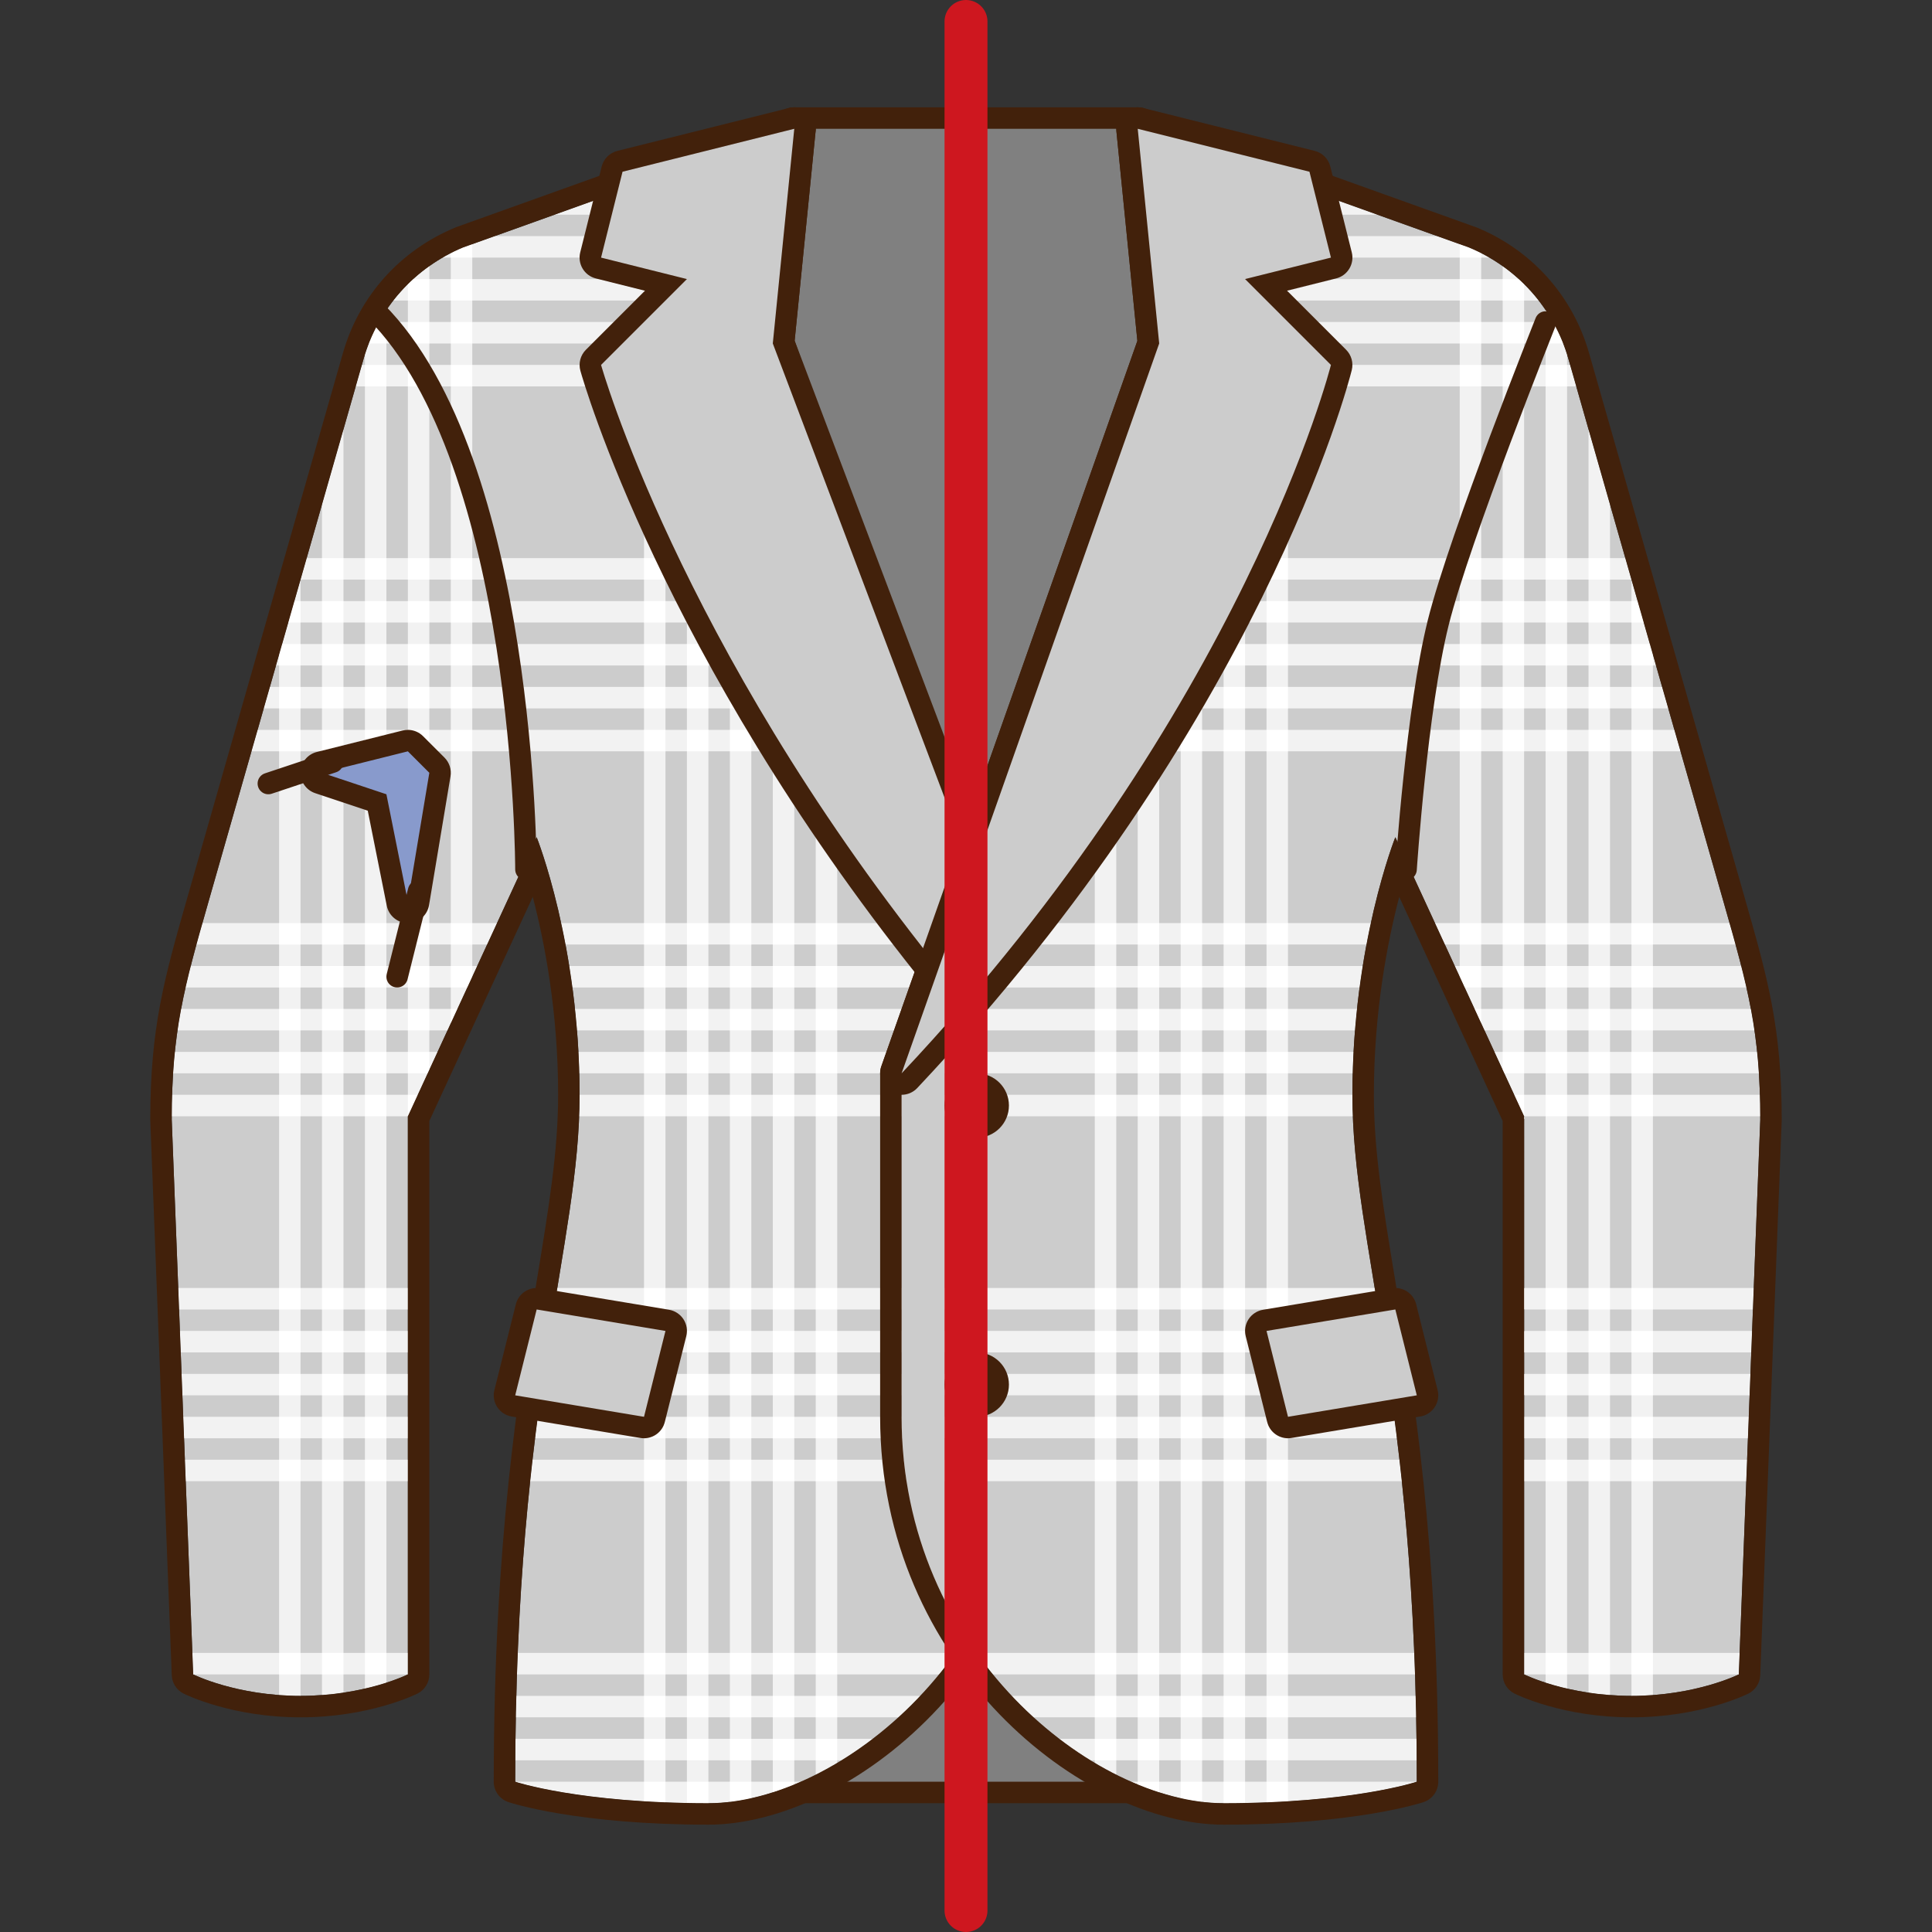 <?xml version="1.0" encoding="iso-8859-1"?>
<!-- Generator: Adobe Illustrator 21.1.0, SVG Export Plug-In . SVG Version: 6.00 Build 0)  -->
<svg version="1.1" id="shtopka_x5F_09" xmlns="http://www.w3.org/2000/svg" xmlns:xlink="http://www.w3.org/1999/xlink" x="0px"
	 y="0px" viewBox="0 0 90 90" style="enable-background:new 0 0 90 90;" xml:space="preserve">
<rect x="0" y="0" width="90" height="90" fill="#333333" stroke="none"/>
<rect style="fill:none;" width="90" height="90"/>
<g>
	<g>
		<path style="fill:#808080;" d="M37,83.5c-0.241,0-0.448-0.172-0.492-0.409l-7-38c-0.011-0.06-0.011-0.12,0-0.179l7-39
			C36.551,5.673,36.758,5.5,37,5.5h16c0.242,0,0.449,0.173,0.492,0.412l7,39c0.011,0.059,0.011,0.12,0,0.179l-7,38
			C53.448,83.328,53.241,83.5,53,83.5H37z"/>
		<path style="fill:#42210B;" d="M53,6l7,39l-7,38H37l-7-38l7-39H53 M53,5H37c-0.484,0-0.899,0.347-0.984,0.823l-7,39
			c-0.021,0.118-0.021,0.24,0.001,0.358l7,38C36.104,83.656,36.518,84,37,84h16c0.482,0,0.896-0.344,0.983-0.819l7-38
			c0.022-0.118,0.022-0.239,0.001-0.358l-7-39C53.899,5.347,53.484,5,53,5L53,5z"/>
	</g>
	<g>
		<path style="fill:#CCCCCC;" d="M37,6l-15.418,5.525c-2.262,0.932-3.974,2.847-4.646,5.2l-7.243,25.35
			C8.57,46.006,8,48.074,8,52.162L9,78c0,0,2,1,5,1s5-1,5-1V52l6-13c0,0,2,5,2,12s-3,14-3,32c0,0,3,1,9,1s15-7,15-18c0-7,0-16,0-16
			L36,16L37,6z"/>
	</g>
	<g>
		<defs>
			<path id="SVGID_1_" d="M37,6l-15.418,5.525c-2.262,0.932-3.974,2.847-4.646,5.2l-7.243,25.35C8.57,46.006,8,48.074,8,52.162L9,78
				c0,0,2,1,5,1s5-1,5-1V52l6-13c0,0,2,5,2,12s-3,14-3,32c0,0,3,1,9,1s15-7,15-18c0-7,0-16,0-16L36,16L37,6z"/>
		</defs>
		<clipPath id="SVGID_2_">
			<use xlink:href="#SVGID_1_"  style="overflow:visible;"/>
		</clipPath>
		<g style="clip-path:url(#SVGID_2_);">
			<g>
				<rect x="30" y="1" style="fill:#F2F2F2;" width="1" height="88"/>
				<rect x="32" y="1" style="fill:#F2F2F2;" width="1" height="88"/>
				<rect x="34" y="1" style="fill:#F2F2F2;" width="1" height="88"/>
				<rect x="36" y="1" style="fill:#F2F2F2;" width="1" height="88"/>
				<rect x="38" y="1" style="fill:#F2F2F2;" width="1" height="88"/>
				<rect x="13" y="1" style="fill:#F2F2F2;" width="1" height="88"/>
				<rect x="15" y="1" style="fill:#F2F2F2;" width="1" height="88"/>
				<rect x="17" y="1" style="fill:#F2F2F2;" width="1" height="88"/>
				<rect x="19" y="1" style="fill:#F2F2F2;" width="1" height="88"/>
				<rect x="21" y="1" style="fill:#F2F2F2;" width="1" height="88"/>
			</g>
			<g>
				
					<rect x="25" y="6" transform="matrix(-1.836970e-16 1 -1 -1.836970e-16 52 1)" style="fill:#F2F2F2;" width="1" height="41"/>
				
					<rect x="25" y="8" transform="matrix(-1.836970e-16 1 -1 -1.836970e-16 54 3)" style="fill:#F2F2F2;" width="1" height="41"/>
				
					<rect x="25" y="10" transform="matrix(-1.836970e-16 1 -1 -1.836970e-16 56 5)" style="fill:#F2F2F2;" width="1" height="41"/>
				
					<rect x="25" y="12" transform="matrix(-1.836970e-16 1 -1 -1.836970e-16 58 7)" style="fill:#F2F2F2;" width="1" height="41"/>
				
					<rect x="25" y="14" transform="matrix(-1.836970e-16 1 -1 -1.836970e-16 60 9)" style="fill:#F2F2F2;" width="1" height="41"/>
				
					<rect x="25" y="-11" transform="matrix(-1.836970e-16 1 -1 -1.836970e-16 35 -16)" style="fill:#F2F2F2;" width="1" height="41"/>
				
					<rect x="25" y="-9" transform="matrix(-1.836970e-16 1 -1 -1.836970e-16 37 -14)" style="fill:#F2F2F2;" width="1" height="41"/>
				
					<rect x="25" y="-7" transform="matrix(-1.836970e-16 1 -1 -1.836970e-16 39 -12)" style="fill:#F2F2F2;" width="1" height="41"/>
				
					<rect x="25" y="-5" transform="matrix(-1.836970e-16 1 -1 -1.836970e-16 41 -10)" style="fill:#F2F2F2;" width="1" height="41"/>
				
					<rect x="25" y="-3" transform="matrix(-1.836970e-16 1 -1 -1.836970e-16 43 -8)" style="fill:#F2F2F2;" width="1" height="41"/>
				
					<rect x="25" y="40" transform="matrix(-1.836970e-16 1 -1 -1.836970e-16 86 35)" style="fill:#F2F2F2;" width="1" height="41"/>
				
					<rect x="25" y="42" transform="matrix(-1.836970e-16 1 -1 -1.836970e-16 88 37)" style="fill:#F2F2F2;" width="1" height="41"/>
				
					<rect x="25" y="44" transform="matrix(-1.836970e-16 1 -1 -1.836970e-16 90 39)" style="fill:#F2F2F2;" width="1" height="41"/>
				
					<rect x="25" y="46" transform="matrix(-1.836970e-16 1 -1 -1.836970e-16 92 41)" style="fill:#F2F2F2;" width="1" height="41"/>
				
					<rect x="25" y="48" transform="matrix(-1.836970e-16 1 -1 -1.836970e-16 94 43)" style="fill:#F2F2F2;" width="1" height="41"/>
				
					<rect x="25" y="57" transform="matrix(-1.836970e-16 1 -1 -1.836970e-16 103 52)" style="fill:#F2F2F2;" width="1" height="41"/>
				
					<rect x="25" y="59" transform="matrix(-1.836970e-16 1 -1 -1.836970e-16 105 54)" style="fill:#F2F2F2;" width="1" height="41"/>
				
					<rect x="25" y="61" transform="matrix(-1.836970e-16 1 -1 -1.836970e-16 107 56)" style="fill:#F2F2F2;" width="1" height="41"/>
				
					<rect x="25" y="63" transform="matrix(-1.836970e-16 1 -1 -1.836970e-16 109 58)" style="fill:#F2F2F2;" width="1" height="41"/>
				
					<rect x="25" y="65" transform="matrix(-1.836970e-16 1 -1 -1.836970e-16 111 60)" style="fill:#F2F2F2;" width="1" height="41"/>
				
					<rect x="25" y="23" transform="matrix(-1.836970e-16 1 -1 -1.836970e-16 69 18)" style="fill:#F2F2F2;" width="1" height="41"/>
				
					<rect x="25" y="25" transform="matrix(-1.836970e-16 1 -1 -1.836970e-16 71 20)" style="fill:#F2F2F2;" width="1" height="41"/>
				
					<rect x="25" y="27" transform="matrix(-1.836970e-16 1 -1 -1.836970e-16 73 22)" style="fill:#F2F2F2;" width="1" height="41"/>
				
					<rect x="25" y="29" transform="matrix(-1.836970e-16 1 -1 -1.836970e-16 75 24)" style="fill:#F2F2F2;" width="1" height="41"/>
				
					<rect x="25" y="31" transform="matrix(-1.836970e-16 1 -1 -1.836970e-16 77 26)" style="fill:#F2F2F2;" width="1" height="41"/>
			</g>
			<g>
				<rect x="36" y="60" style="fill:#FFFFFF;" width="1" height="1"/>
				<rect x="38" y="60" style="fill:#FFFFFF;" width="1" height="1"/>
				<rect x="34" y="60" style="fill:#FFFFFF;" width="1" height="1"/>
				<rect x="32" y="17" style="fill:#FFFFFF;" width="1" height="1"/>
				<rect x="34" y="17" style="fill:#FFFFFF;" width="1" height="1"/>
				<rect x="36" y="17" style="fill:#FFFFFF;" width="1" height="1"/>
				<rect x="30" y="17" style="fill:#FFFFFF;" width="1" height="1"/>
				<rect x="21" y="17" style="fill:#FFFFFF;" width="1" height="1"/>
				<rect x="21" y="26" style="fill:#FFFFFF;" width="1" height="1"/>
				<rect x="38" y="17" style="fill:#FFFFFF;" width="1" height="1"/>
				<rect x="21" y="34" style="fill:#FFFFFF;" width="1" height="1"/>
				<rect x="21" y="49" style="fill:#FFFFFF;" width="1" height="1"/>
				<rect x="21" y="51" style="fill:#FFFFFF;" width="1" height="1"/>
				<rect x="21" y="60" style="fill:#FFFFFF;" width="1" height="1"/>
				<rect x="21" y="47" style="fill:#FFFFFF;" width="1" height="1"/>
				<rect x="30" y="60" style="fill:#FFFFFF;" width="1" height="1"/>
				<rect x="21" y="43" style="fill:#FFFFFF;" width="1" height="1"/>
				<rect x="21" y="45" style="fill:#FFFFFF;" width="1" height="1"/>
				<rect x="21" y="30" style="fill:#FFFFFF;" width="1" height="1"/>
				<rect x="21" y="32" style="fill:#FFFFFF;" width="1" height="1"/>
				<rect x="32" y="60" style="fill:#FFFFFF;" width="1" height="1"/>
				<rect x="21" y="28" style="fill:#FFFFFF;" width="1" height="1"/>
				<rect x="38" y="62" style="fill:#FFFFFF;" width="1" height="1"/>
				<rect x="36" y="62" style="fill:#FFFFFF;" width="1" height="1"/>
				<rect x="19" y="17" style="fill:#FFFFFF;" width="1" height="1"/>
				<rect x="19" y="32" style="fill:#FFFFFF;" width="1" height="1"/>
				<rect x="19" y="26" style="fill:#FFFFFF;" width="1" height="1"/>
				<rect x="19" y="15" style="fill:#FFFFFF;" width="1" height="1"/>
				<rect x="19" y="30" style="fill:#FFFFFF;" width="1" height="1"/>
				<rect x="19" y="28" style="fill:#FFFFFF;" width="1" height="1"/>
				<rect x="21" y="15" style="fill:#FFFFFF;" width="1" height="1"/>
				<rect x="38" y="15" style="fill:#FFFFFF;" width="1" height="1"/>
				<rect x="36" y="15" style="fill:#FFFFFF;" width="1" height="1"/>
				<rect x="34" y="15" style="fill:#FFFFFF;" width="1" height="1"/>
				<rect x="32" y="15" style="fill:#FFFFFF;" width="1" height="1"/>
				<rect x="19" y="49" style="fill:#FFFFFF;" width="1" height="1"/>
				<rect x="21" y="62" style="fill:#FFFFFF;" width="1" height="1"/>
				<rect x="19" y="62" style="fill:#FFFFFF;" width="1" height="1"/>
				<rect x="30" y="62" style="fill:#FFFFFF;" width="1" height="1"/>
				<rect x="19" y="34" style="fill:#FFFFFF;" width="1" height="1"/>
				<rect x="32" y="62" style="fill:#FFFFFF;" width="1" height="1"/>
				<rect x="19" y="60" style="fill:#FFFFFF;" width="1" height="1"/>
				<rect x="19" y="43" style="fill:#FFFFFF;" width="1" height="1"/>
				<rect x="19" y="51" style="fill:#FFFFFF;" width="1" height="1"/>
				<rect x="19" y="45" style="fill:#FFFFFF;" width="1" height="1"/>
				<rect x="34" y="62" style="fill:#FFFFFF;" width="1" height="1"/>
				<rect x="19" y="47" style="fill:#FFFFFF;" width="1" height="1"/>
				<rect x="30" y="15" style="fill:#FFFFFF;" width="1" height="1"/>
				<rect x="34" y="45" style="fill:#FFFFFF;" width="1" height="1"/>
				<rect x="36" y="47" style="fill:#FFFFFF;" width="1" height="1"/>
				<rect x="34" y="47" style="fill:#FFFFFF;" width="1" height="1"/>
				<rect x="38" y="47" style="fill:#FFFFFF;" width="1" height="1"/>
				<rect x="32" y="34" style="fill:#FFFFFF;" width="1" height="1"/>
				<rect x="32" y="30" style="fill:#FFFFFF;" width="1" height="1"/>
				<rect x="32" y="32" style="fill:#FFFFFF;" width="1" height="1"/>
				<rect x="32" y="47" style="fill:#FFFFFF;" width="1" height="1"/>
				<rect x="32" y="43" style="fill:#FFFFFF;" width="1" height="1"/>
				<rect x="38" y="28" style="fill:#FFFFFF;" width="1" height="1"/>
				<rect x="32" y="28" style="fill:#FFFFFF;" width="1" height="1"/>
				<rect x="34" y="28" style="fill:#FFFFFF;" width="1" height="1"/>
				<rect x="36" y="28" style="fill:#FFFFFF;" width="1" height="1"/>
				<rect x="32" y="45" style="fill:#FFFFFF;" width="1" height="1"/>
				<rect x="38" y="32" style="fill:#FFFFFF;" width="1" height="1"/>
				<rect x="36" y="32" style="fill:#FFFFFF;" width="1" height="1"/>
				<rect x="36" y="43" style="fill:#FFFFFF;" width="1" height="1"/>
				<rect x="36" y="34" style="fill:#FFFFFF;" width="1" height="1"/>
				<rect x="38" y="45" style="fill:#FFFFFF;" width="1" height="1"/>
				<rect x="36" y="45" style="fill:#FFFFFF;" width="1" height="1"/>
				<rect x="38" y="34" style="fill:#FFFFFF;" width="1" height="1"/>
				<rect x="38" y="43" style="fill:#FFFFFF;" width="1" height="1"/>
				<rect x="36" y="30" style="fill:#FFFFFF;" width="1" height="1"/>
				<rect x="38" y="30" style="fill:#FFFFFF;" width="1" height="1"/>
				<rect x="34" y="30" style="fill:#FFFFFF;" width="1" height="1"/>
				<rect x="34" y="43" style="fill:#FFFFFF;" width="1" height="1"/>
				<rect x="34" y="34" style="fill:#FFFFFF;" width="1" height="1"/>
				<rect x="34" y="32" style="fill:#FFFFFF;" width="1" height="1"/>
				<rect x="32" y="51" style="fill:#FFFFFF;" width="1" height="1"/>
				<rect x="34" y="51" style="fill:#FFFFFF;" width="1" height="1"/>
				<rect x="30" y="51" style="fill:#FFFFFF;" width="1" height="1"/>
				<rect x="36" y="51" style="fill:#FFFFFF;" width="1" height="1"/>
				<rect x="30" y="49" style="fill:#FFFFFF;" width="1" height="1"/>
				<rect x="38" y="51" style="fill:#FFFFFF;" width="1" height="1"/>
				<rect x="30" y="30" style="fill:#FFFFFF;" width="1" height="1"/>
				<rect x="30" y="47" style="fill:#FFFFFF;" width="1" height="1"/>
				<rect x="30" y="32" style="fill:#FFFFFF;" width="1" height="1"/>
				<rect x="30" y="45" style="fill:#FFFFFF;" width="1" height="1"/>
				<rect x="30" y="43" style="fill:#FFFFFF;" width="1" height="1"/>
				<rect x="30" y="34" style="fill:#FFFFFF;" width="1" height="1"/>
				<rect x="32" y="49" style="fill:#FFFFFF;" width="1" height="1"/>
				<rect x="36" y="49" style="fill:#FFFFFF;" width="1" height="1"/>
				<rect x="34" y="49" style="fill:#FFFFFF;" width="1" height="1"/>
				<rect x="38" y="49" style="fill:#FFFFFF;" width="1" height="1"/>
				<rect x="32" y="26" style="fill:#FFFFFF;" width="1" height="1"/>
				<rect x="34" y="26" style="fill:#FFFFFF;" width="1" height="1"/>
				<rect x="30" y="26" style="fill:#FFFFFF;" width="1" height="1"/>
				<rect x="38" y="26" style="fill:#FFFFFF;" width="1" height="1"/>
				<rect x="30" y="28" style="fill:#FFFFFF;" width="1" height="1"/>
				<rect x="36" y="26" style="fill:#FFFFFF;" width="1" height="1"/>
				<rect x="36" y="9" style="fill:#FFFFFF;" width="1" height="1"/>
				<rect x="34" y="9" style="fill:#FFFFFF;" width="1" height="1"/>
				<rect x="38" y="9" style="fill:#FFFFFF;" width="1" height="1"/>
				<rect x="30" y="9" style="fill:#FFFFFF;" width="1" height="1"/>
				<rect x="21" y="9" style="fill:#FFFFFF;" width="1" height="1"/>
				<rect x="32" y="9" style="fill:#FFFFFF;" width="1" height="1"/>
				<rect x="13" y="13" style="fill:#FFFFFF;" width="1" height="1"/>
				<rect x="13" y="17" style="fill:#FFFFFF;" width="1" height="1"/>
				<rect x="13" y="26" style="fill:#FFFFFF;" width="1" height="1"/>
				<rect x="13" y="28" style="fill:#FFFFFF;" width="1" height="1"/>
				<rect x="13" y="30" style="fill:#FFFFFF;" width="1" height="1"/>
				<rect x="19" y="9" style="fill:#FFFFFF;" width="1" height="1"/>
				<rect x="13" y="15" style="fill:#FFFFFF;" width="1" height="1"/>
				<rect x="17" y="9" style="fill:#FFFFFF;" width="1" height="1"/>
				<rect x="15" y="9" style="fill:#FFFFFF;" width="1" height="1"/>
				<rect x="13" y="9" style="fill:#FFFFFF;" width="1" height="1"/>
				<rect x="13" y="11" style="fill:#FFFFFF;" width="1" height="1"/>
				<rect x="13" y="32" style="fill:#FFFFFF;" width="1" height="1"/>
				<rect x="13" y="34" style="fill:#FFFFFF;" width="1" height="1"/>
				<rect x="13" y="60" style="fill:#FFFFFF;" width="1" height="1"/>
				<rect x="13" y="62" style="fill:#FFFFFF;" width="1" height="1"/>
				<rect x="13" y="66" style="fill:#FFFFFF;" width="1" height="1"/>
				<rect x="13" y="64" style="fill:#FFFFFF;" width="1" height="1"/>
				<rect x="15" y="68" style="fill:#FFFFFF;" width="1" height="1"/>
				<rect x="13" y="68" style="fill:#FFFFFF;" width="1" height="1"/>
				<rect x="13" y="43" style="fill:#FFFFFF;" width="1" height="1"/>
				<rect x="13" y="45" style="fill:#FFFFFF;" width="1" height="1"/>
				<rect x="13" y="49" style="fill:#FFFFFF;" width="1" height="1"/>
				<rect x="13" y="51" style="fill:#FFFFFF;" width="1" height="1"/>
				<rect x="13" y="47" style="fill:#FFFFFF;" width="1" height="1"/>
				<rect x="17" y="68" style="fill:#FFFFFF;" width="1" height="1"/>
				<rect x="19" y="68" style="fill:#FFFFFF;" width="1" height="1"/>
				<rect x="38" y="68" style="fill:#FFFFFF;" width="1" height="1"/>
				<rect x="21" y="68" style="fill:#FFFFFF;" width="1" height="1"/>
				<rect x="30" y="68" style="fill:#FFFFFF;" width="1" height="1"/>
				<rect x="34" y="68" style="fill:#FFFFFF;" width="1" height="1"/>
				<rect x="32" y="68" style="fill:#FFFFFF;" width="1" height="1"/>
				<rect x="36" y="68" style="fill:#FFFFFF;" width="1" height="1"/>
				<rect x="36" y="64" style="fill:#FFFFFF;" width="1" height="1"/>
				<rect x="38" y="64" style="fill:#FFFFFF;" width="1" height="1"/>
				<rect x="19" y="64" style="fill:#FFFFFF;" width="1" height="1"/>
				<rect x="34" y="64" style="fill:#FFFFFF;" width="1" height="1"/>
				<rect x="21" y="64" style="fill:#FFFFFF;" width="1" height="1"/>
				<rect x="17" y="64" style="fill:#FFFFFF;" width="1" height="1"/>
				<rect x="30" y="64" style="fill:#FFFFFF;" width="1" height="1"/>
				<rect x="32" y="64" style="fill:#FFFFFF;" width="1" height="1"/>
				<rect x="21" y="13" style="fill:#FFFFFF;" width="1" height="1"/>
				<rect x="30" y="13" style="fill:#FFFFFF;" width="1" height="1"/>
				<rect x="19" y="13" style="fill:#FFFFFF;" width="1" height="1"/>
				<rect x="17" y="15" style="fill:#FFFFFF;" width="1" height="1"/>
				<rect x="17" y="13" style="fill:#FFFFFF;" width="1" height="1"/>
				<rect x="17" y="62" style="fill:#FFFFFF;" width="1" height="1"/>
				<rect x="36" y="13" style="fill:#FFFFFF;" width="1" height="1"/>
				<rect x="17" y="17" style="fill:#FFFFFF;" width="1" height="1"/>
				<rect x="34" y="13" style="fill:#FFFFFF;" width="1" height="1"/>
				<rect x="38" y="13" style="fill:#FFFFFF;" width="1" height="1"/>
				<rect x="32" y="13" style="fill:#FFFFFF;" width="1" height="1"/>
				<rect x="17" y="47" style="fill:#FFFFFF;" width="1" height="1"/>
				<rect x="17" y="49" style="fill:#FFFFFF;" width="1" height="1"/>
				<rect x="17" y="51" style="fill:#FFFFFF;" width="1" height="1"/>
				<rect x="17" y="45" style="fill:#FFFFFF;" width="1" height="1"/>
				<rect x="17" y="60" style="fill:#FFFFFF;" width="1" height="1"/>
				<rect x="17" y="28" style="fill:#FFFFFF;" width="1" height="1"/>
				<rect x="17" y="26" style="fill:#FFFFFF;" width="1" height="1"/>
				<rect x="17" y="30" style="fill:#FFFFFF;" width="1" height="1"/>
				<rect x="17" y="34" style="fill:#FFFFFF;" width="1" height="1"/>
				<rect x="17" y="32" style="fill:#FFFFFF;" width="1" height="1"/>
				<rect x="17" y="43" style="fill:#FFFFFF;" width="1" height="1"/>
				<rect x="15" y="17" style="fill:#FFFFFF;" width="1" height="1"/>
				<rect x="15" y="43" style="fill:#FFFFFF;" width="1" height="1"/>
				<rect x="15" y="45" style="fill:#FFFFFF;" width="1" height="1"/>
				<rect x="15" y="60" style="fill:#FFFFFF;" width="1" height="1"/>
				<rect x="15" y="51" style="fill:#FFFFFF;" width="1" height="1"/>
				<rect x="15" y="30" style="fill:#FFFFFF;" width="1" height="1"/>
				<rect x="15" y="26" style="fill:#FFFFFF;" width="1" height="1"/>
				<rect x="15" y="34" style="fill:#FFFFFF;" width="1" height="1"/>
				<rect x="15" y="28" style="fill:#FFFFFF;" width="1" height="1"/>
				<rect x="15" y="32" style="fill:#FFFFFF;" width="1" height="1"/>
				<rect x="15" y="62" style="fill:#FFFFFF;" width="1" height="1"/>
				<rect x="15" y="49" style="fill:#FFFFFF;" width="1" height="1"/>
				<rect x="34" y="66" style="fill:#FFFFFF;" width="1" height="1"/>
				<rect x="36" y="66" style="fill:#FFFFFF;" width="1" height="1"/>
				<rect x="32" y="66" style="fill:#FFFFFF;" width="1" height="1"/>
				<rect x="38" y="66" style="fill:#FFFFFF;" width="1" height="1"/>
				<rect x="21" y="66" style="fill:#FFFFFF;" width="1" height="1"/>
				<rect x="17" y="66" style="fill:#FFFFFF;" width="1" height="1"/>
				<rect x="30" y="66" style="fill:#FFFFFF;" width="1" height="1"/>
				<rect x="15" y="66" style="fill:#FFFFFF;" width="1" height="1"/>
				<rect x="15" y="64" style="fill:#FFFFFF;" width="1" height="1"/>
				<rect x="19" y="66" style="fill:#FFFFFF;" width="1" height="1"/>
				<rect x="36" y="77" style="fill:#FFFFFF;" width="1" height="1"/>
				<rect x="38" y="77" style="fill:#FFFFFF;" width="1" height="1"/>
				<rect x="34" y="77" style="fill:#FFFFFF;" width="1" height="1"/>
				<rect x="21" y="77" style="fill:#FFFFFF;" width="1" height="1"/>
				<rect x="30" y="77" style="fill:#FFFFFF;" width="1" height="1"/>
				<rect x="32" y="77" style="fill:#FFFFFF;" width="1" height="1"/>
				<rect x="38" y="79" style="fill:#FFFFFF;" width="1" height="1"/>
				<rect x="36" y="79" style="fill:#FFFFFF;" width="1" height="1"/>
				<rect x="21" y="79" style="fill:#FFFFFF;" width="1" height="1"/>
				<rect x="19" y="79" style="fill:#FFFFFF;" width="1" height="1"/>
				<rect x="30" y="79" style="fill:#FFFFFF;" width="1" height="1"/>
				<rect x="32" y="79" style="fill:#FFFFFF;" width="1" height="1"/>
				<rect x="19" y="77" style="fill:#FFFFFF;" width="1" height="1"/>
				<rect x="34" y="79" style="fill:#FFFFFF;" width="1" height="1"/>
				<rect x="13" y="77" style="fill:#FFFFFF;" width="1" height="1"/>
				<rect x="13" y="79" style="fill:#FFFFFF;" width="1" height="1"/>
				<rect x="13" y="83" style="fill:#FFFFFF;" width="1" height="1"/>
				<rect x="13" y="81" style="fill:#FFFFFF;" width="1" height="1"/>
				<rect x="15" y="85" style="fill:#FFFFFF;" width="1" height="1"/>
				<rect x="13" y="85" style="fill:#FFFFFF;" width="1" height="1"/>
				<rect x="17" y="85" style="fill:#FFFFFF;" width="1" height="1"/>
				<rect x="19" y="85" style="fill:#FFFFFF;" width="1" height="1"/>
				<rect x="38" y="85" style="fill:#FFFFFF;" width="1" height="1"/>
				<rect x="21" y="85" style="fill:#FFFFFF;" width="1" height="1"/>
				<rect x="30" y="85" style="fill:#FFFFFF;" width="1" height="1"/>
				<rect x="34" y="85" style="fill:#FFFFFF;" width="1" height="1"/>
				<rect x="32" y="85" style="fill:#FFFFFF;" width="1" height="1"/>
				<rect x="36" y="85" style="fill:#FFFFFF;" width="1" height="1"/>
				<rect x="36" y="81" style="fill:#FFFFFF;" width="1" height="1"/>
				<rect x="38" y="81" style="fill:#FFFFFF;" width="1" height="1"/>
				<rect x="19" y="81" style="fill:#FFFFFF;" width="1" height="1"/>
				<rect x="34" y="81" style="fill:#FFFFFF;" width="1" height="1"/>
				<rect x="21" y="81" style="fill:#FFFFFF;" width="1" height="1"/>
				<rect x="17" y="81" style="fill:#FFFFFF;" width="1" height="1"/>
				<rect x="30" y="81" style="fill:#FFFFFF;" width="1" height="1"/>
				<rect x="32" y="81" style="fill:#FFFFFF;" width="1" height="1"/>
				<rect x="17" y="79" style="fill:#FFFFFF;" width="1" height="1"/>
				<rect x="17" y="77" style="fill:#FFFFFF;" width="1" height="1"/>
				<rect x="15" y="77" style="fill:#FFFFFF;" width="1" height="1"/>
				<rect x="15" y="79" style="fill:#FFFFFF;" width="1" height="1"/>
				<rect x="34" y="83" style="fill:#FFFFFF;" width="1" height="1"/>
				<rect x="36" y="83" style="fill:#FFFFFF;" width="1" height="1"/>
				<rect x="32" y="83" style="fill:#FFFFFF;" width="1" height="1"/>
				<rect x="38" y="83" style="fill:#FFFFFF;" width="1" height="1"/>
				<rect x="21" y="83" style="fill:#FFFFFF;" width="1" height="1"/>
				<rect x="17" y="83" style="fill:#FFFFFF;" width="1" height="1"/>
				<rect x="30" y="83" style="fill:#FFFFFF;" width="1" height="1"/>
				<rect x="15" y="83" style="fill:#FFFFFF;" width="1" height="1"/>
				<rect x="15" y="81" style="fill:#FFFFFF;" width="1" height="1"/>
				<rect x="19" y="83" style="fill:#FFFFFF;" width="1" height="1"/>
				<rect x="15" y="47" style="fill:#FFFFFF;" width="1" height="1"/>
				<rect x="15" y="15" style="fill:#FFFFFF;" width="1" height="1"/>
				<rect x="17" y="11" style="fill:#FFFFFF;" width="1" height="1"/>
				<rect x="21" y="11" style="fill:#FFFFFF;" width="1" height="1"/>
				<rect x="19" y="11" style="fill:#FFFFFF;" width="1" height="1"/>
				<rect x="15" y="11" style="fill:#FFFFFF;" width="1" height="1"/>
				<rect x="15" y="13" style="fill:#FFFFFF;" width="1" height="1"/>
				<rect x="36" y="11" style="fill:#FFFFFF;" width="1" height="1"/>
				<rect x="38" y="11" style="fill:#FFFFFF;" width="1" height="1"/>
				<rect x="30" y="11" style="fill:#FFFFFF;" width="1" height="1"/>
				<rect x="34" y="11" style="fill:#FFFFFF;" width="1" height="1"/>
				<rect x="32" y="11" style="fill:#FFFFFF;" width="1" height="1"/>
			</g>
		</g>
	</g>
	<g>
		<path style="fill:#42210B;" d="M37,6h0.005 M37,6l-1,10l12,34c0,0,0,9,0,16c0,11-9,18-15,18s-9-1-9-1c0-18,3-25,3-32s-2-12-2-12
			l-6,13v26c0,0-2,1-5,1s-5-1-5-1L8,52.162c0-4.088,0.57-6.157,1.693-10.088l7.243-25.35c0.672-2.352,2.384-4.268,4.646-5.2L37,6
			 M37,5c-0.012,0-0.023,0-0.035,0.001c-0.114,0.004-0.223,0.027-0.325,0.066l-15.396,5.517c-2.604,1.071-4.509,3.203-5.27,5.866
			L8.731,41.8C7.652,45.579,7,47.86,7,52.162l1.001,25.876c0.014,0.365,0.226,0.693,0.552,0.856C8.643,78.94,10.801,80,14,80
			s5.357-1.06,5.447-1.106C19.786,78.725,20,78.379,20,78V52.22l4.818-10.44C25.361,43.854,26,47.121,26,51
			c0,2.607-0.43,5.219-0.974,8.527C24.171,64.72,23,71.832,23,83c0,0.43,0.275,0.813,0.684,0.949C23.813,83.992,26.908,85,33,85
			c6.524,0,16-7.402,16-19V50c0-0.113-0.019-0.226-0.057-0.333l-11.926-33.79l0.971-9.707c0.01-0.055,0.015-0.112,0.015-0.171
			c0-0.552-0.445-1-0.998-1h-0.001C37.002,5,37.001,5,37,5L37,5z M37,7h0.005H37L37,7z"/>
	</g>
	<g>
		<path style="fill:#CCCCCC;" d="M53,6l15.418,5.525c2.262,0.932,3.974,2.847,4.646,5.2l7.243,25.35
			C81.43,46.006,82,48.074,82,52.162L81,78c0,0-2,1-5,1s-5-1-5-1V52l-6-13c0,0-2,5-2,12s3,14,3,32c0,0-3,1-9,1s-15-7-15-18
			c0-7,0-16,0-16l12-34L53,6z"/>
	</g>
	<g>
		<defs>
			<path id="SVGID_3_" d="M53,6l15.418,5.525c2.262,0.932,3.974,2.847,4.646,5.2l7.243,25.35C81.43,46.006,82,48.074,82,52.162
				L81,78c0,0-2,1-5,1s-5-1-5-1V52l-6-13c0,0-2,5-2,12s3,14,3,32c0,0-3,1-9,1s-15-7-15-18c0-7,0-16,0-16l12-34L53,6z"/>
		</defs>
		<clipPath id="SVGID_4_">
			<use xlink:href="#SVGID_3_"  style="overflow:visible;"/>
		</clipPath>
		<g style="clip-path:url(#SVGID_4_);">
			<g>
				<rect x="59" y="1" transform="matrix(-1 -1.224647e-16 1.224647e-16 -1 119 90)" style="fill:#F2F2F2;" width="1" height="88"/>
				<rect x="57" y="1" transform="matrix(-1 -1.224647e-16 1.224647e-16 -1 115 90)" style="fill:#F2F2F2;" width="1" height="88"/>
				<rect x="55" y="1" transform="matrix(-1 -1.224647e-16 1.224647e-16 -1 111 90)" style="fill:#F2F2F2;" width="1" height="88"/>
				<rect x="53" y="1" transform="matrix(-1 -1.224647e-16 1.224647e-16 -1 107 90)" style="fill:#F2F2F2;" width="1" height="88"/>
				<rect x="51" y="1" transform="matrix(-1 -1.224647e-16 1.224647e-16 -1 103 90)" style="fill:#F2F2F2;" width="1" height="88"/>
				<rect x="76" y="1" transform="matrix(-1 -1.224647e-16 1.224647e-16 -1 153 90)" style="fill:#F2F2F2;" width="1" height="88"/>
				<rect x="74" y="1" transform="matrix(-1 -1.224647e-16 1.224647e-16 -1 149 90)" style="fill:#F2F2F2;" width="1" height="88"/>
				<rect x="72" y="1" transform="matrix(-1 -1.224647e-16 1.224647e-16 -1 145 90)" style="fill:#F2F2F2;" width="1" height="88"/>
				<rect x="70" y="1" transform="matrix(-1 -1.224647e-16 1.224647e-16 -1 141 90)" style="fill:#F2F2F2;" width="1" height="88"/>
				<rect x="68" y="1" transform="matrix(-1 -1.224647e-16 1.224647e-16 -1 137 90)" style="fill:#F2F2F2;" width="1" height="88"/>
			</g>
			<g>
				
					<rect x="64" y="6" transform="matrix(-1.836970e-16 1 -1 -1.836970e-16 91 -38)" style="fill:#F2F2F2;" width="1" height="41"/>
				
					<rect x="64" y="8" transform="matrix(-1.836970e-16 1 -1 -1.836970e-16 93 -36)" style="fill:#F2F2F2;" width="1" height="41"/>
				
					<rect x="64" y="10" transform="matrix(-1.836970e-16 1 -1 -1.836970e-16 95 -34)" style="fill:#F2F2F2;" width="1" height="41"/>
				
					<rect x="64" y="12" transform="matrix(-1.836970e-16 1 -1 -1.836970e-16 97 -32)" style="fill:#F2F2F2;" width="1" height="41"/>
				
					<rect x="64" y="14" transform="matrix(-1.836970e-16 1 -1 -1.836970e-16 99 -30)" style="fill:#F2F2F2;" width="1" height="41"/>
				
					<rect x="64" y="-11" transform="matrix(-1.836970e-16 1 -1 -1.836970e-16 74 -55)" style="fill:#F2F2F2;" width="1" height="41"/>
				
					<rect x="64" y="-9" transform="matrix(-1.836970e-16 1 -1 -1.836970e-16 76 -53)" style="fill:#F2F2F2;" width="1" height="41"/>
				
					<rect x="64" y="-7" transform="matrix(-1.836970e-16 1 -1 -1.836970e-16 78 -51)" style="fill:#F2F2F2;" width="1" height="41"/>
				
					<rect x="64" y="-5" transform="matrix(-1.836970e-16 1 -1 -1.836970e-16 80 -49)" style="fill:#F2F2F2;" width="1" height="41"/>
				
					<rect x="64" y="-3" transform="matrix(-1.836970e-16 1 -1 -1.836970e-16 82 -47)" style="fill:#F2F2F2;" width="1" height="41"/>
				
					<rect x="64" y="40" transform="matrix(-1.836970e-16 1 -1 -1.836970e-16 125 -4)" style="fill:#F2F2F2;" width="1" height="41"/>
				
					<rect x="64" y="42" transform="matrix(-1.836970e-16 1 -1 -1.836970e-16 127 -2)" style="fill:#F2F2F2;" width="1" height="41"/>
				
					<rect x="64" y="44" transform="matrix(-1.836970e-16 1 -1 -1.836970e-16 129 -1.321170e-04)" style="fill:#F2F2F2;" width="1" height="41"/>
				
					<rect x="64" y="46" transform="matrix(-1.836970e-16 1 -1 -1.836970e-16 131 2)" style="fill:#F2F2F2;" width="1" height="41"/>
				
					<rect x="64" y="48" transform="matrix(-1.836970e-16 1 -1 -1.836970e-16 133 4)" style="fill:#F2F2F2;" width="1" height="41"/>
				
					<rect x="64" y="57" transform="matrix(-1.836970e-16 1 -1 -1.836970e-16 142 13)" style="fill:#F2F2F2;" width="1" height="41"/>
				
					<rect x="64" y="59" transform="matrix(-1.836970e-16 1 -1 -1.836970e-16 144 15)" style="fill:#F2F2F2;" width="1" height="41"/>
				
					<rect x="64" y="61" transform="matrix(-1.836970e-16 1 -1 -1.836970e-16 146 17)" style="fill:#F2F2F2;" width="1" height="41"/>
				
					<rect x="64" y="63" transform="matrix(-1.836970e-16 1 -1 -1.836970e-16 148 19)" style="fill:#F2F2F2;" width="1" height="41"/>
				
					<rect x="64" y="65" transform="matrix(-1.836970e-16 1 -1 -1.836970e-16 150 21)" style="fill:#F2F2F2;" width="1" height="41"/>
				
					<rect x="64" y="23" transform="matrix(-1.836970e-16 1 -1 -1.836970e-16 108 -21)" style="fill:#F2F2F2;" width="1" height="41"/>
				
					<rect x="64" y="25" transform="matrix(-1.836970e-16 1 -1 -1.836970e-16 110 -19)" style="fill:#F2F2F2;" width="1" height="41"/>
				
					<rect x="64" y="27" transform="matrix(-1.836970e-16 1 -1 -1.836970e-16 112 -17)" style="fill:#F2F2F2;" width="1" height="41"/>
				
					<rect x="64" y="29" transform="matrix(-1.836970e-16 1 -1 -1.836970e-16 114 -15)" style="fill:#F2F2F2;" width="1" height="41"/>
				
					<rect x="64" y="31" transform="matrix(-1.836970e-16 1 -1 -1.836970e-16 116 -13)" style="fill:#F2F2F2;" width="1" height="41"/>
			</g>
			<g>
				<rect x="53" y="60" style="fill:#FFFFFF;" width="1" height="1"/>
				<rect x="51" y="60" style="fill:#FFFFFF;" width="1" height="1"/>
				<rect x="55" y="60" style="fill:#FFFFFF;" width="1" height="1"/>
				<rect x="57" y="17" style="fill:#FFFFFF;" width="1" height="1"/>
				<rect x="55" y="17" style="fill:#FFFFFF;" width="1" height="1"/>
				<rect x="53" y="17" style="fill:#FFFFFF;" width="1" height="1"/>
				<rect x="59" y="17" style="fill:#FFFFFF;" width="1" height="1"/>
				<rect x="68" y="17" style="fill:#FFFFFF;" width="1" height="1"/>
				<rect x="68" y="26" style="fill:#FFFFFF;" width="1" height="1"/>
				<rect x="51" y="17" style="fill:#FFFFFF;" width="1" height="1"/>
				<rect x="68" y="34" style="fill:#FFFFFF;" width="1" height="1"/>
				<rect x="68" y="49" style="fill:#FFFFFF;" width="1" height="1"/>
				<rect x="68" y="51" style="fill:#FFFFFF;" width="1" height="1"/>
				<rect x="68" y="60" style="fill:#FFFFFF;" width="1" height="1"/>
				<rect x="68" y="47" style="fill:#FFFFFF;" width="1" height="1"/>
				<rect x="59" y="60" style="fill:#FFFFFF;" width="1" height="1"/>
				<rect x="68" y="43" style="fill:#FFFFFF;" width="1" height="1"/>
				<rect x="68" y="45" style="fill:#FFFFFF;" width="1" height="1"/>
				<rect x="68" y="30" style="fill:#FFFFFF;" width="1" height="1"/>
				<rect x="68" y="32" style="fill:#FFFFFF;" width="1" height="1"/>
				<rect x="57" y="60" style="fill:#FFFFFF;" width="1" height="1"/>
				<rect x="68" y="28" style="fill:#FFFFFF;" width="1" height="1"/>
				<rect x="51" y="62" style="fill:#FFFFFF;" width="1" height="1"/>
				<rect x="53" y="62" style="fill:#FFFFFF;" width="1" height="1"/>
				<rect x="70" y="17" style="fill:#FFFFFF;" width="1" height="1"/>
				<rect x="70" y="32" style="fill:#FFFFFF;" width="1" height="1"/>
				<rect x="70" y="26" style="fill:#FFFFFF;" width="1" height="1"/>
				<rect x="70" y="15" style="fill:#FFFFFF;" width="1" height="1"/>
				<rect x="70" y="30" style="fill:#FFFFFF;" width="1" height="1"/>
				<rect x="70" y="28" style="fill:#FFFFFF;" width="1" height="1"/>
				<rect x="68" y="15" style="fill:#FFFFFF;" width="1" height="1"/>
				<rect x="51" y="15" style="fill:#FFFFFF;" width="1" height="1"/>
				<rect x="53" y="15" style="fill:#FFFFFF;" width="1" height="1"/>
				<rect x="55" y="15" style="fill:#FFFFFF;" width="1" height="1"/>
				<rect x="57" y="15" style="fill:#FFFFFF;" width="1" height="1"/>
				<rect x="70" y="49" style="fill:#FFFFFF;" width="1" height="1"/>
				<rect x="68" y="62" style="fill:#FFFFFF;" width="1" height="1"/>
				<rect x="70" y="62" style="fill:#FFFFFF;" width="1" height="1"/>
				<rect x="59" y="62" style="fill:#FFFFFF;" width="1" height="1"/>
				<rect x="70" y="34" style="fill:#FFFFFF;" width="1" height="1"/>
				<rect x="57" y="62" style="fill:#FFFFFF;" width="1" height="1"/>
				<rect x="70" y="60" style="fill:#FFFFFF;" width="1" height="1"/>
				<rect x="70" y="43" style="fill:#FFFFFF;" width="1" height="1"/>
				<rect x="70" y="51" style="fill:#FFFFFF;" width="1" height="1"/>
				<rect x="70" y="45" style="fill:#FFFFFF;" width="1" height="1"/>
				<rect x="55" y="62" style="fill:#FFFFFF;" width="1" height="1"/>
				<rect x="70" y="47" style="fill:#FFFFFF;" width="1" height="1"/>
				<rect x="59" y="15" style="fill:#FFFFFF;" width="1" height="1"/>
				<rect x="55" y="45" style="fill:#FFFFFF;" width="1" height="1"/>
				<rect x="53" y="47" style="fill:#FFFFFF;" width="1" height="1"/>
				<rect x="55" y="47" style="fill:#FFFFFF;" width="1" height="1"/>
				<rect x="51" y="47" style="fill:#FFFFFF;" width="1" height="1"/>
				<rect x="57" y="34" style="fill:#FFFFFF;" width="1" height="1"/>
				<rect x="57" y="30" style="fill:#FFFFFF;" width="1" height="1"/>
				<rect x="57" y="32" style="fill:#FFFFFF;" width="1" height="1"/>
				<rect x="57" y="47" style="fill:#FFFFFF;" width="1" height="1"/>
				<rect x="57" y="43" style="fill:#FFFFFF;" width="1" height="1"/>
				<rect x="51" y="28" style="fill:#FFFFFF;" width="1" height="1"/>
				<rect x="57" y="28" style="fill:#FFFFFF;" width="1" height="1"/>
				<rect x="55" y="28" style="fill:#FFFFFF;" width="1" height="1"/>
				<rect x="53" y="28" style="fill:#FFFFFF;" width="1" height="1"/>
				<rect x="57" y="45" style="fill:#FFFFFF;" width="1" height="1"/>
				<rect x="51" y="32" style="fill:#FFFFFF;" width="1" height="1"/>
				<rect x="53" y="32" style="fill:#FFFFFF;" width="1" height="1"/>
				<rect x="53" y="43" style="fill:#FFFFFF;" width="1" height="1"/>
				<rect x="53" y="34" style="fill:#FFFFFF;" width="1" height="1"/>
				<rect x="51" y="45" style="fill:#FFFFFF;" width="1" height="1"/>
				<rect x="53" y="45" style="fill:#FFFFFF;" width="1" height="1"/>
				<rect x="51" y="34" style="fill:#FFFFFF;" width="1" height="1"/>
				<rect x="51" y="43" style="fill:#FFFFFF;" width="1" height="1"/>
				<rect x="53" y="30" style="fill:#FFFFFF;" width="1" height="1"/>
				<rect x="51" y="30" style="fill:#FFFFFF;" width="1" height="1"/>
				<rect x="55" y="30" style="fill:#FFFFFF;" width="1" height="1"/>
				<rect x="55" y="43" style="fill:#FFFFFF;" width="1" height="1"/>
				<rect x="55" y="34" style="fill:#FFFFFF;" width="1" height="1"/>
				<rect x="55" y="32" style="fill:#FFFFFF;" width="1" height="1"/>
				<rect x="57" y="51" style="fill:#FFFFFF;" width="1" height="1"/>
				<rect x="55" y="51" style="fill:#FFFFFF;" width="1" height="1"/>
				<rect x="59" y="51" style="fill:#FFFFFF;" width="1" height="1"/>
				<rect x="53" y="51" style="fill:#FFFFFF;" width="1" height="1"/>
				<rect x="59" y="49" style="fill:#FFFFFF;" width="1" height="1"/>
				<rect x="51" y="51" style="fill:#FFFFFF;" width="1" height="1"/>
				<rect x="59" y="30" style="fill:#FFFFFF;" width="1" height="1"/>
				<rect x="59" y="47" style="fill:#FFFFFF;" width="1" height="1"/>
				<rect x="59" y="32" style="fill:#FFFFFF;" width="1" height="1"/>
				<rect x="59" y="45" style="fill:#FFFFFF;" width="1" height="1"/>
				<rect x="59" y="43" style="fill:#FFFFFF;" width="1" height="1"/>
				<rect x="59" y="34" style="fill:#FFFFFF;" width="1" height="1"/>
				<rect x="57" y="49" style="fill:#FFFFFF;" width="1" height="1"/>
				<rect x="53" y="49" style="fill:#FFFFFF;" width="1" height="1"/>
				<rect x="55" y="49" style="fill:#FFFFFF;" width="1" height="1"/>
				<rect x="51" y="49" style="fill:#FFFFFF;" width="1" height="1"/>
				<rect x="57" y="26" style="fill:#FFFFFF;" width="1" height="1"/>
				<rect x="55" y="26" style="fill:#FFFFFF;" width="1" height="1"/>
				<rect x="59" y="26" style="fill:#FFFFFF;" width="1" height="1"/>
				<rect x="51" y="26" style="fill:#FFFFFF;" width="1" height="1"/>
				<rect x="59" y="28" style="fill:#FFFFFF;" width="1" height="1"/>
				<rect x="53" y="26" style="fill:#FFFFFF;" width="1" height="1"/>
				<rect x="53" y="9" style="fill:#FFFFFF;" width="1" height="1"/>
				<rect x="55" y="9" style="fill:#FFFFFF;" width="1" height="1"/>
				<rect x="51" y="9" style="fill:#FFFFFF;" width="1" height="1"/>
				<rect x="59" y="9" style="fill:#FFFFFF;" width="1" height="1"/>
				<rect x="68" y="9" style="fill:#FFFFFF;" width="1" height="1"/>
				<rect x="57" y="9" style="fill:#FFFFFF;" width="1" height="1"/>
				<rect x="76" y="13" style="fill:#FFFFFF;" width="1" height="1"/>
				<rect x="76" y="17" style="fill:#FFFFFF;" width="1" height="1"/>
				<rect x="76" y="26" style="fill:#FFFFFF;" width="1" height="1"/>
				<rect x="76" y="28" style="fill:#FFFFFF;" width="1" height="1"/>
				<rect x="76" y="30" style="fill:#FFFFFF;" width="1" height="1"/>
				<rect x="70" y="9" style="fill:#FFFFFF;" width="1" height="1"/>
				<rect x="76" y="15" style="fill:#FFFFFF;" width="1" height="1"/>
				<rect x="72" y="9" style="fill:#FFFFFF;" width="1" height="1"/>
				<rect x="74" y="9" style="fill:#FFFFFF;" width="1" height="1"/>
				<rect x="76" y="9" style="fill:#FFFFFF;" width="1" height="1"/>
				<rect x="76" y="11" style="fill:#FFFFFF;" width="1" height="1"/>
				<rect x="76" y="32" style="fill:#FFFFFF;" width="1" height="1"/>
				<rect x="76" y="34" style="fill:#FFFFFF;" width="1" height="1"/>
				<rect x="76" y="60" style="fill:#FFFFFF;" width="1" height="1"/>
				<rect x="76" y="62" style="fill:#FFFFFF;" width="1" height="1"/>
				<rect x="76" y="66" style="fill:#FFFFFF;" width="1" height="1"/>
				<rect x="76" y="64" style="fill:#FFFFFF;" width="1" height="1"/>
				<rect x="74" y="68" style="fill:#FFFFFF;" width="1" height="1"/>
				<rect x="76" y="68" style="fill:#FFFFFF;" width="1" height="1"/>
				<rect x="76" y="43" style="fill:#FFFFFF;" width="1" height="1"/>
				<rect x="76" y="45" style="fill:#FFFFFF;" width="1" height="1"/>
				<rect x="76" y="49" style="fill:#FFFFFF;" width="1" height="1"/>
				<rect x="76" y="51" style="fill:#FFFFFF;" width="1" height="1"/>
				<rect x="76" y="47" style="fill:#FFFFFF;" width="1" height="1"/>
				<rect x="72" y="68" style="fill:#FFFFFF;" width="1" height="1"/>
				<rect x="70" y="68" style="fill:#FFFFFF;" width="1" height="1"/>
				<rect x="51" y="68" style="fill:#FFFFFF;" width="1" height="1"/>
				<rect x="68" y="68" style="fill:#FFFFFF;" width="1" height="1"/>
				<rect x="59" y="68" style="fill:#FFFFFF;" width="1" height="1"/>
				<rect x="55" y="68" style="fill:#FFFFFF;" width="1" height="1"/>
				<rect x="57" y="68" style="fill:#FFFFFF;" width="1" height="1"/>
				<rect x="53" y="68" style="fill:#FFFFFF;" width="1" height="1"/>
				<rect x="53" y="64" style="fill:#FFFFFF;" width="1" height="1"/>
				<rect x="51" y="64" style="fill:#FFFFFF;" width="1" height="1"/>
				<rect x="70" y="64" style="fill:#FFFFFF;" width="1" height="1"/>
				<rect x="55" y="64" style="fill:#FFFFFF;" width="1" height="1"/>
				<rect x="68" y="64" style="fill:#FFFFFF;" width="1" height="1"/>
				<rect x="72" y="64" style="fill:#FFFFFF;" width="1" height="1"/>
				<rect x="59" y="64" style="fill:#FFFFFF;" width="1" height="1"/>
				<rect x="57" y="64" style="fill:#FFFFFF;" width="1" height="1"/>
				<rect x="68" y="13" style="fill:#FFFFFF;" width="1" height="1"/>
				<rect x="59" y="13" style="fill:#FFFFFF;" width="1" height="1"/>
				<rect x="70" y="13" style="fill:#FFFFFF;" width="1" height="1"/>
				<rect x="72" y="15" style="fill:#FFFFFF;" width="1" height="1"/>
				<rect x="72" y="13" style="fill:#FFFFFF;" width="1" height="1"/>
				<rect x="72" y="62" style="fill:#FFFFFF;" width="1" height="1"/>
				<rect x="53" y="13" style="fill:#FFFFFF;" width="1" height="1"/>
				<rect x="72" y="17" style="fill:#FFFFFF;" width="1" height="1"/>
				<rect x="55" y="13" style="fill:#FFFFFF;" width="1" height="1"/>
				<rect x="51" y="13" style="fill:#FFFFFF;" width="1" height="1"/>
				<rect x="57" y="13" style="fill:#FFFFFF;" width="1" height="1"/>
				<rect x="72" y="47" style="fill:#FFFFFF;" width="1" height="1"/>
				<rect x="72" y="49" style="fill:#FFFFFF;" width="1" height="1"/>
				<rect x="72" y="51" style="fill:#FFFFFF;" width="1" height="1"/>
				<rect x="72" y="45" style="fill:#FFFFFF;" width="1" height="1"/>
				<rect x="72" y="60" style="fill:#FFFFFF;" width="1" height="1"/>
				<rect x="72" y="28" style="fill:#FFFFFF;" width="1" height="1"/>
				<rect x="72" y="26" style="fill:#FFFFFF;" width="1" height="1"/>
				<rect x="72" y="30" style="fill:#FFFFFF;" width="1" height="1"/>
				<rect x="72" y="34" style="fill:#FFFFFF;" width="1" height="1"/>
				<rect x="72" y="32" style="fill:#FFFFFF;" width="1" height="1"/>
				<rect x="72" y="43" style="fill:#FFFFFF;" width="1" height="1"/>
				<rect x="74" y="17" style="fill:#FFFFFF;" width="1" height="1"/>
				<rect x="74" y="43" style="fill:#FFFFFF;" width="1" height="1"/>
				<rect x="74" y="45" style="fill:#FFFFFF;" width="1" height="1"/>
				<rect x="74" y="60" style="fill:#FFFFFF;" width="1" height="1"/>
				<rect x="74" y="51" style="fill:#FFFFFF;" width="1" height="1"/>
				<rect x="74" y="30" style="fill:#FFFFFF;" width="1" height="1"/>
				<rect x="74" y="26" style="fill:#FFFFFF;" width="1" height="1"/>
				<rect x="74" y="34" style="fill:#FFFFFF;" width="1" height="1"/>
				<rect x="74" y="28" style="fill:#FFFFFF;" width="1" height="1"/>
				<rect x="74" y="32" style="fill:#FFFFFF;" width="1" height="1"/>
				<rect x="74" y="62" style="fill:#FFFFFF;" width="1" height="1"/>
				<rect x="74" y="49" style="fill:#FFFFFF;" width="1" height="1"/>
				<rect x="55" y="66" style="fill:#FFFFFF;" width="1" height="1"/>
				<rect x="53" y="66" style="fill:#FFFFFF;" width="1" height="1"/>
				<rect x="57" y="66" style="fill:#FFFFFF;" width="1" height="1"/>
				<rect x="51" y="66" style="fill:#FFFFFF;" width="1" height="1"/>
				<rect x="68" y="66" style="fill:#FFFFFF;" width="1" height="1"/>
				<rect x="72" y="66" style="fill:#FFFFFF;" width="1" height="1"/>
				<rect x="59" y="66" style="fill:#FFFFFF;" width="1" height="1"/>
				<rect x="74" y="66" style="fill:#FFFFFF;" width="1" height="1"/>
				<rect x="74" y="64" style="fill:#FFFFFF;" width="1" height="1"/>
				<rect x="70" y="66" style="fill:#FFFFFF;" width="1" height="1"/>
				<rect x="53" y="77" style="fill:#FFFFFF;" width="1" height="1"/>
				<rect x="51" y="77" style="fill:#FFFFFF;" width="1" height="1"/>
				<rect x="55" y="77" style="fill:#FFFFFF;" width="1" height="1"/>
				<rect x="68" y="77" style="fill:#FFFFFF;" width="1" height="1"/>
				<rect x="59" y="77" style="fill:#FFFFFF;" width="1" height="1"/>
				<rect x="57" y="77" style="fill:#FFFFFF;" width="1" height="1"/>
				<rect x="51" y="79" style="fill:#FFFFFF;" width="1" height="1"/>
				<rect x="53" y="79" style="fill:#FFFFFF;" width="1" height="1"/>
				<rect x="68" y="79" style="fill:#FFFFFF;" width="1" height="1"/>
				<rect x="70" y="79" style="fill:#FFFFFF;" width="1" height="1"/>
				<rect x="59" y="79" style="fill:#FFFFFF;" width="1" height="1"/>
				<rect x="57" y="79" style="fill:#FFFFFF;" width="1" height="1"/>
				<rect x="70" y="77" style="fill:#FFFFFF;" width="1" height="1"/>
				<rect x="55" y="79" style="fill:#FFFFFF;" width="1" height="1"/>
				<rect x="76" y="77" style="fill:#FFFFFF;" width="1" height="1"/>
				<rect x="76" y="79" style="fill:#FFFFFF;" width="1" height="1"/>
				<rect x="76" y="83" style="fill:#FFFFFF;" width="1" height="1"/>
				<rect x="76" y="81" style="fill:#FFFFFF;" width="1" height="1"/>
				<rect x="74" y="85" style="fill:#FFFFFF;" width="1" height="1"/>
				<rect x="76" y="85" style="fill:#FFFFFF;" width="1" height="1"/>
				<rect x="72" y="85" style="fill:#FFFFFF;" width="1" height="1"/>
				<rect x="70" y="85" style="fill:#FFFFFF;" width="1" height="1"/>
				<rect x="51" y="85" style="fill:#FFFFFF;" width="1" height="1"/>
				<rect x="68" y="85" style="fill:#FFFFFF;" width="1" height="1"/>
				<rect x="59" y="85" style="fill:#FFFFFF;" width="1" height="1"/>
				<rect x="55" y="85" style="fill:#FFFFFF;" width="1" height="1"/>
				<rect x="57" y="85" style="fill:#FFFFFF;" width="1" height="1"/>
				<rect x="53" y="85" style="fill:#FFFFFF;" width="1" height="1"/>
				<rect x="53" y="81" style="fill:#FFFFFF;" width="1" height="1"/>
				<rect x="51" y="81" style="fill:#FFFFFF;" width="1" height="1"/>
				<rect x="70" y="81" style="fill:#FFFFFF;" width="1" height="1"/>
				<rect x="55" y="81" style="fill:#FFFFFF;" width="1" height="1"/>
				<rect x="68" y="81" style="fill:#FFFFFF;" width="1" height="1"/>
				<rect x="72" y="81" style="fill:#FFFFFF;" width="1" height="1"/>
				<rect x="59" y="81" style="fill:#FFFFFF;" width="1" height="1"/>
				<rect x="57" y="81" style="fill:#FFFFFF;" width="1" height="1"/>
				<rect x="72" y="79" style="fill:#FFFFFF;" width="1" height="1"/>
				<rect x="72" y="77" style="fill:#FFFFFF;" width="1" height="1"/>
				<rect x="74" y="77" style="fill:#FFFFFF;" width="1" height="1"/>
				<rect x="74" y="79" style="fill:#FFFFFF;" width="1" height="1"/>
				<rect x="55" y="83" style="fill:#FFFFFF;" width="1" height="1"/>
				<rect x="53" y="83" style="fill:#FFFFFF;" width="1" height="1"/>
				<rect x="57" y="83" style="fill:#FFFFFF;" width="1" height="1"/>
				<rect x="51" y="83" style="fill:#FFFFFF;" width="1" height="1"/>
				<rect x="68" y="83" style="fill:#FFFFFF;" width="1" height="1"/>
				<rect x="72" y="83" style="fill:#FFFFFF;" width="1" height="1"/>
				<rect x="59" y="83" style="fill:#FFFFFF;" width="1" height="1"/>
				<rect x="74" y="83" style="fill:#FFFFFF;" width="1" height="1"/>
				<rect x="74" y="81" style="fill:#FFFFFF;" width="1" height="1"/>
				<rect x="70" y="83" style="fill:#FFFFFF;" width="1" height="1"/>
				<rect x="74" y="47" style="fill:#FFFFFF;" width="1" height="1"/>
				<rect x="74" y="15" style="fill:#FFFFFF;" width="1" height="1"/>
				<rect x="72" y="11" style="fill:#FFFFFF;" width="1" height="1"/>
				<rect x="68" y="11" style="fill:#FFFFFF;" width="1" height="1"/>
				<rect x="70" y="11" style="fill:#FFFFFF;" width="1" height="1"/>
				<rect x="74" y="11" style="fill:#FFFFFF;" width="1" height="1"/>
				<rect x="74" y="13" style="fill:#FFFFFF;" width="1" height="1"/>
				<rect x="53" y="11" style="fill:#FFFFFF;" width="1" height="1"/>
				<rect x="51" y="11" style="fill:#FFFFFF;" width="1" height="1"/>
				<rect x="59" y="11" style="fill:#FFFFFF;" width="1" height="1"/>
				<rect x="55" y="11" style="fill:#FFFFFF;" width="1" height="1"/>
				<rect x="57" y="11" style="fill:#FFFFFF;" width="1" height="1"/>
			</g>
		</g>
	</g>
	<g>
		<path style="fill:#42210B;" d="M53,6l15.418,5.525c2.262,0.932,3.974,2.847,4.646,5.2l7.243,25.35
			C81.43,46.006,82,48.074,82,52.162L81,78c0,0-2,1-5,1s-5-1-5-1V52l-6-13c0,0-2,5-2,12s3,14,3,32c0,0-3,1-9,1s-15-7-15-18
			c0-7,0-16,0-16l12-34L53,6 M53,5c-0.22,0-0.437,0.073-0.616,0.212c-0.27,0.211-0.414,0.546-0.379,0.888l0.978,9.778l-11.926,33.79
			C41.019,49.774,41,49.887,41,50v16c0,11.598,9.476,19,16,19c6.092,0,9.187-1.008,9.316-1.051C66.725,83.813,67,83.43,67,83
			c0-11.168-1.171-18.28-2.026-23.473C64.43,56.219,64,53.607,64,51c0-3.879,0.639-7.146,1.182-9.22L70,52.22V78
			c0,0.379,0.214,0.725,0.553,0.894C70.643,78.94,72.801,80,76,80s5.357-1.06,5.447-1.106c0.326-0.163,0.538-0.491,0.552-0.856
			l1-25.838C83,47.86,82.348,45.579,81.269,41.8l-7.243-25.35c-0.761-2.663-2.666-4.795-5.227-5.85L53.337,5.059
			C53.228,5.019,53.113,5,53,5L53,5z"/>
	</g>
	<g>
		<path style="fill:#CCCCCC;" d="M43.521,45.328c-0.15,0-0.295-0.068-0.391-0.188C31.302,30.298,27.555,17.265,27.519,17.135
			c-0.049-0.174,0-0.361,0.128-0.489l3.376-3.375l-3.144-0.786c-0.269-0.067-0.431-0.338-0.364-0.606l1-4
			C28.56,7.7,28.699,7.56,28.879,7.515l8-2C36.919,5.505,36.96,5.5,37,5.5c0.119,0,0.235,0.042,0.327,0.122
			c0.123,0.106,0.187,0.266,0.17,0.428l-0.988,9.883l8.959,23.69c0.038,0.102,0.043,0.213,0.012,0.318l-1.479,5.028
			c-0.053,0.179-0.2,0.313-0.384,0.35C43.586,45.325,43.554,45.328,43.521,45.328z"/>
		<path style="fill:#42210B;" d="M37,6h0.005 M37,6l-1,10l9,23.8l-1.479,5.028C31.619,29.893,28,17,28,17l4-4l-4-1l1-4L37,6 M37,5
			c-0.012,0-0.023,0-0.035,0.001c-0.079,0.003-0.156,0.015-0.23,0.035L28.757,7.03c-0.358,0.09-0.638,0.369-0.728,0.728l-1,4
			c-0.134,0.536,0.192,1.079,0.728,1.213l2.287,0.572l-2.751,2.751c-0.256,0.256-0.353,0.629-0.256,0.977
			c0.15,0.534,3.81,13.26,15.702,28.181c0.192,0.241,0.481,0.377,0.782,0.377c0.064,0,0.128-0.006,0.192-0.019
			c0.366-0.072,0.662-0.341,0.767-0.699l1.479-5.028c0.061-0.209,0.053-0.432-0.024-0.636l-8.917-23.58l0.97-9.695
			c0.01-0.055,0.015-0.112,0.015-0.171c0-0.552-0.445-1-0.998-1h-0.001C37.003,5,37.001,5,37,5L37,5z M37,7h0.005H37L37,7z"/>
	</g>
	<g>
		<path style="fill:#CCCCCC;" d="M42,50.5c-0.09,0-0.18-0.024-0.26-0.073c-0.202-0.123-0.29-0.37-0.212-0.593l11.963-33.895
			L52.503,6.05c-0.017-0.162,0.047-0.322,0.17-0.428C52.765,5.542,52.881,5.5,53,5.5c0.04,0,0.081,0.005,0.121,0.015l8,2
			c0.18,0.044,0.319,0.185,0.364,0.364l1,4c0.066,0.268-0.096,0.539-0.364,0.606l-3.144,0.786l3.376,3.375
			c0.124,0.124,0.174,0.304,0.132,0.475c-0.041,0.162-4.216,16.322-20.121,33.222C42.267,50.446,42.134,50.5,42,50.5z"/>
		<path style="fill:#42210B;" d="M53,6l8,2l1,4l-4,1l4,4c0,0-4,16-20,33l12-34L53,6 M53,5c-0.238,0-0.47,0.085-0.654,0.243
			C52.1,5.456,51.973,5.776,52.005,6.1l0.978,9.778l-11.926,33.79c-0.157,0.446,0.019,0.941,0.423,1.187
			C41.641,50.952,41.821,51,42,51c0.269,0,0.534-0.108,0.729-0.315C58.723,33.691,62.804,17.906,62.97,17.243
			c0.085-0.341-0.015-0.701-0.263-0.95l-2.751-2.751l2.287-0.572c0.536-0.134,0.862-0.677,0.728-1.213l-1-4
			c-0.09-0.358-0.369-0.638-0.728-0.728l-8-2C53.162,5.01,53.081,5,53,5L53,5z"/>
	</g>
	<g>
		<path style="fill:#CCCCCC;" d="M60,66.5c-0.227,0-0.429-0.153-0.485-0.379l-1-4c-0.033-0.135-0.01-0.278,0.067-0.395
			c0.076-0.117,0.198-0.196,0.336-0.219l6-1C64.945,60.502,64.974,60.5,65,60.5c0.227,0,0.429,0.153,0.485,0.379l1,4
			c0.033,0.135,0.01,0.278-0.067,0.395c-0.076,0.117-0.198,0.196-0.336,0.219l-6,1C60.055,66.498,60.026,66.5,60,66.5z"/>
		<path style="fill:#42210B;" d="M65,61l1,4l-6,1l-1-4L65,61 M65.001,60c-0.055,0-0.11,0.004-0.165,0.014l-6,1
			c-0.275,0.046-0.519,0.205-0.672,0.438c-0.153,0.233-0.202,0.52-0.134,0.791l1,4C59.143,66.694,59.548,67,59.999,67
			c0.055,0,0.11-0.004,0.165-0.014l6-1c0.275-0.046,0.519-0.205,0.672-0.438c0.153-0.233,0.202-0.52,0.134-0.791l-1-4
			C65.857,60.306,65.452,60,65.001,60L65.001,60z"/>
	</g>
	<g>
		<path style="fill:#CCCCCC;" d="M29.918,66.493l-6-1c-0.138-0.023-0.26-0.103-0.336-0.219c-0.077-0.117-0.101-0.26-0.067-0.395l1-4
			C24.571,60.653,24.774,60.5,25,60.5c0.026,0,0.055,0.002,0.082,0.007l6,1c0.138,0.023,0.26,0.103,0.336,0.219
			c0.077,0.117,0.101,0.26,0.067,0.395l-1,4C30.429,66.347,30.226,66.5,30,66.5C29.974,66.5,29.945,66.498,29.918,66.493z"/>
		<path style="fill:#42210B;" d="M25,61l6,1l-1,4l-6-1L25,61 M24.999,60c-0.451,0-0.856,0.306-0.969,0.758l-1,4
			c-0.068,0.271-0.019,0.557,0.134,0.791c0.153,0.233,0.397,0.392,0.672,0.438l6,1C29.891,66.996,29.946,67,30.001,67
			c0.451,0,0.856-0.306,0.969-0.758l1-4c0.068-0.271,0.019-0.557-0.134-0.791c-0.153-0.233-0.397-0.392-0.672-0.438l-6-1
			C25.109,60.004,25.054,60,24.999,60L24.999,60z"/>
	</g>
	<circle style="fill:#42210B;" cx="45.5" cy="51.5" r="1.5"/>
	<circle style="fill:#42210B;" cx="45.5" cy="64.5" r="1.5"/>
	<path style="fill:none;stroke:#42210B;stroke-linecap:round;stroke-linejoin:round;stroke-miterlimit:10;" d="M24.5,40.5
		c0,0,0-19-7-26"/>
	<path style="fill:none;stroke:#42210B;stroke-linecap:round;stroke-linejoin:round;stroke-miterlimit:10;" d="M65.5,40.5
		c0,0,0.5-7.5,1.5-11.5s5-14,5-14"/>
</g>
<g>
	<g>
		<path style="fill:#889ACC;" d="M19,42.5c-0.238,0-0.443-0.168-0.49-0.402l-0.943-4.715l-2.725-0.909
			c-0.211-0.07-0.35-0.271-0.342-0.493c0.009-0.222,0.163-0.412,0.379-0.466l4-1C18.919,34.505,18.96,34.5,19,34.5
			c0.131,0,0.259,0.052,0.354,0.146l1,1c0.114,0.114,0.166,0.276,0.14,0.436l-1,6c-0.04,0.238-0.244,0.414-0.485,0.418
			C19.005,42.5,19.003,42.5,19,42.5z"/>
		<path style="fill:#42210B;" d="M19,35l1,1l-1,6l-1-5l-3-1L19,35 M19,34c-0.081,0-0.162,0.01-0.243,0.03l-4,1
			c-0.431,0.108-0.74,0.487-0.757,0.932c-0.017,0.444,0.261,0.846,0.683,0.987l2.449,0.816l0.886,4.431
			C18.113,42.664,18.524,43,19,43c0.005,0,0.011,0,0.016,0c0.483-0.008,0.891-0.359,0.97-0.835l1-6
			c0.053-0.319-0.051-0.643-0.279-0.872l-1-1C19.517,34.103,19.262,34,19,34L19,34z"/>
	</g>
	
		<line style="fill:none;stroke:#42210B;stroke-linecap:round;stroke-linejoin:round;stroke-miterlimit:10;" x1="19.5" y1="41.5" x2="18.5" y2="45.5"/>
	
		<line style="fill:none;stroke:#42210B;stroke-linecap:round;stroke-linejoin:round;stroke-miterlimit:10;" x1="15.5" y1="35.5" x2="12.5" y2="36.5"/>
</g>
<line style="fill:none;stroke:#CE171F;stroke-width:2;stroke-linecap:round;stroke-linejoin:round;stroke-miterlimit:10;" x1="45" y1="1" x2="45" y2="89"/>
</svg>
